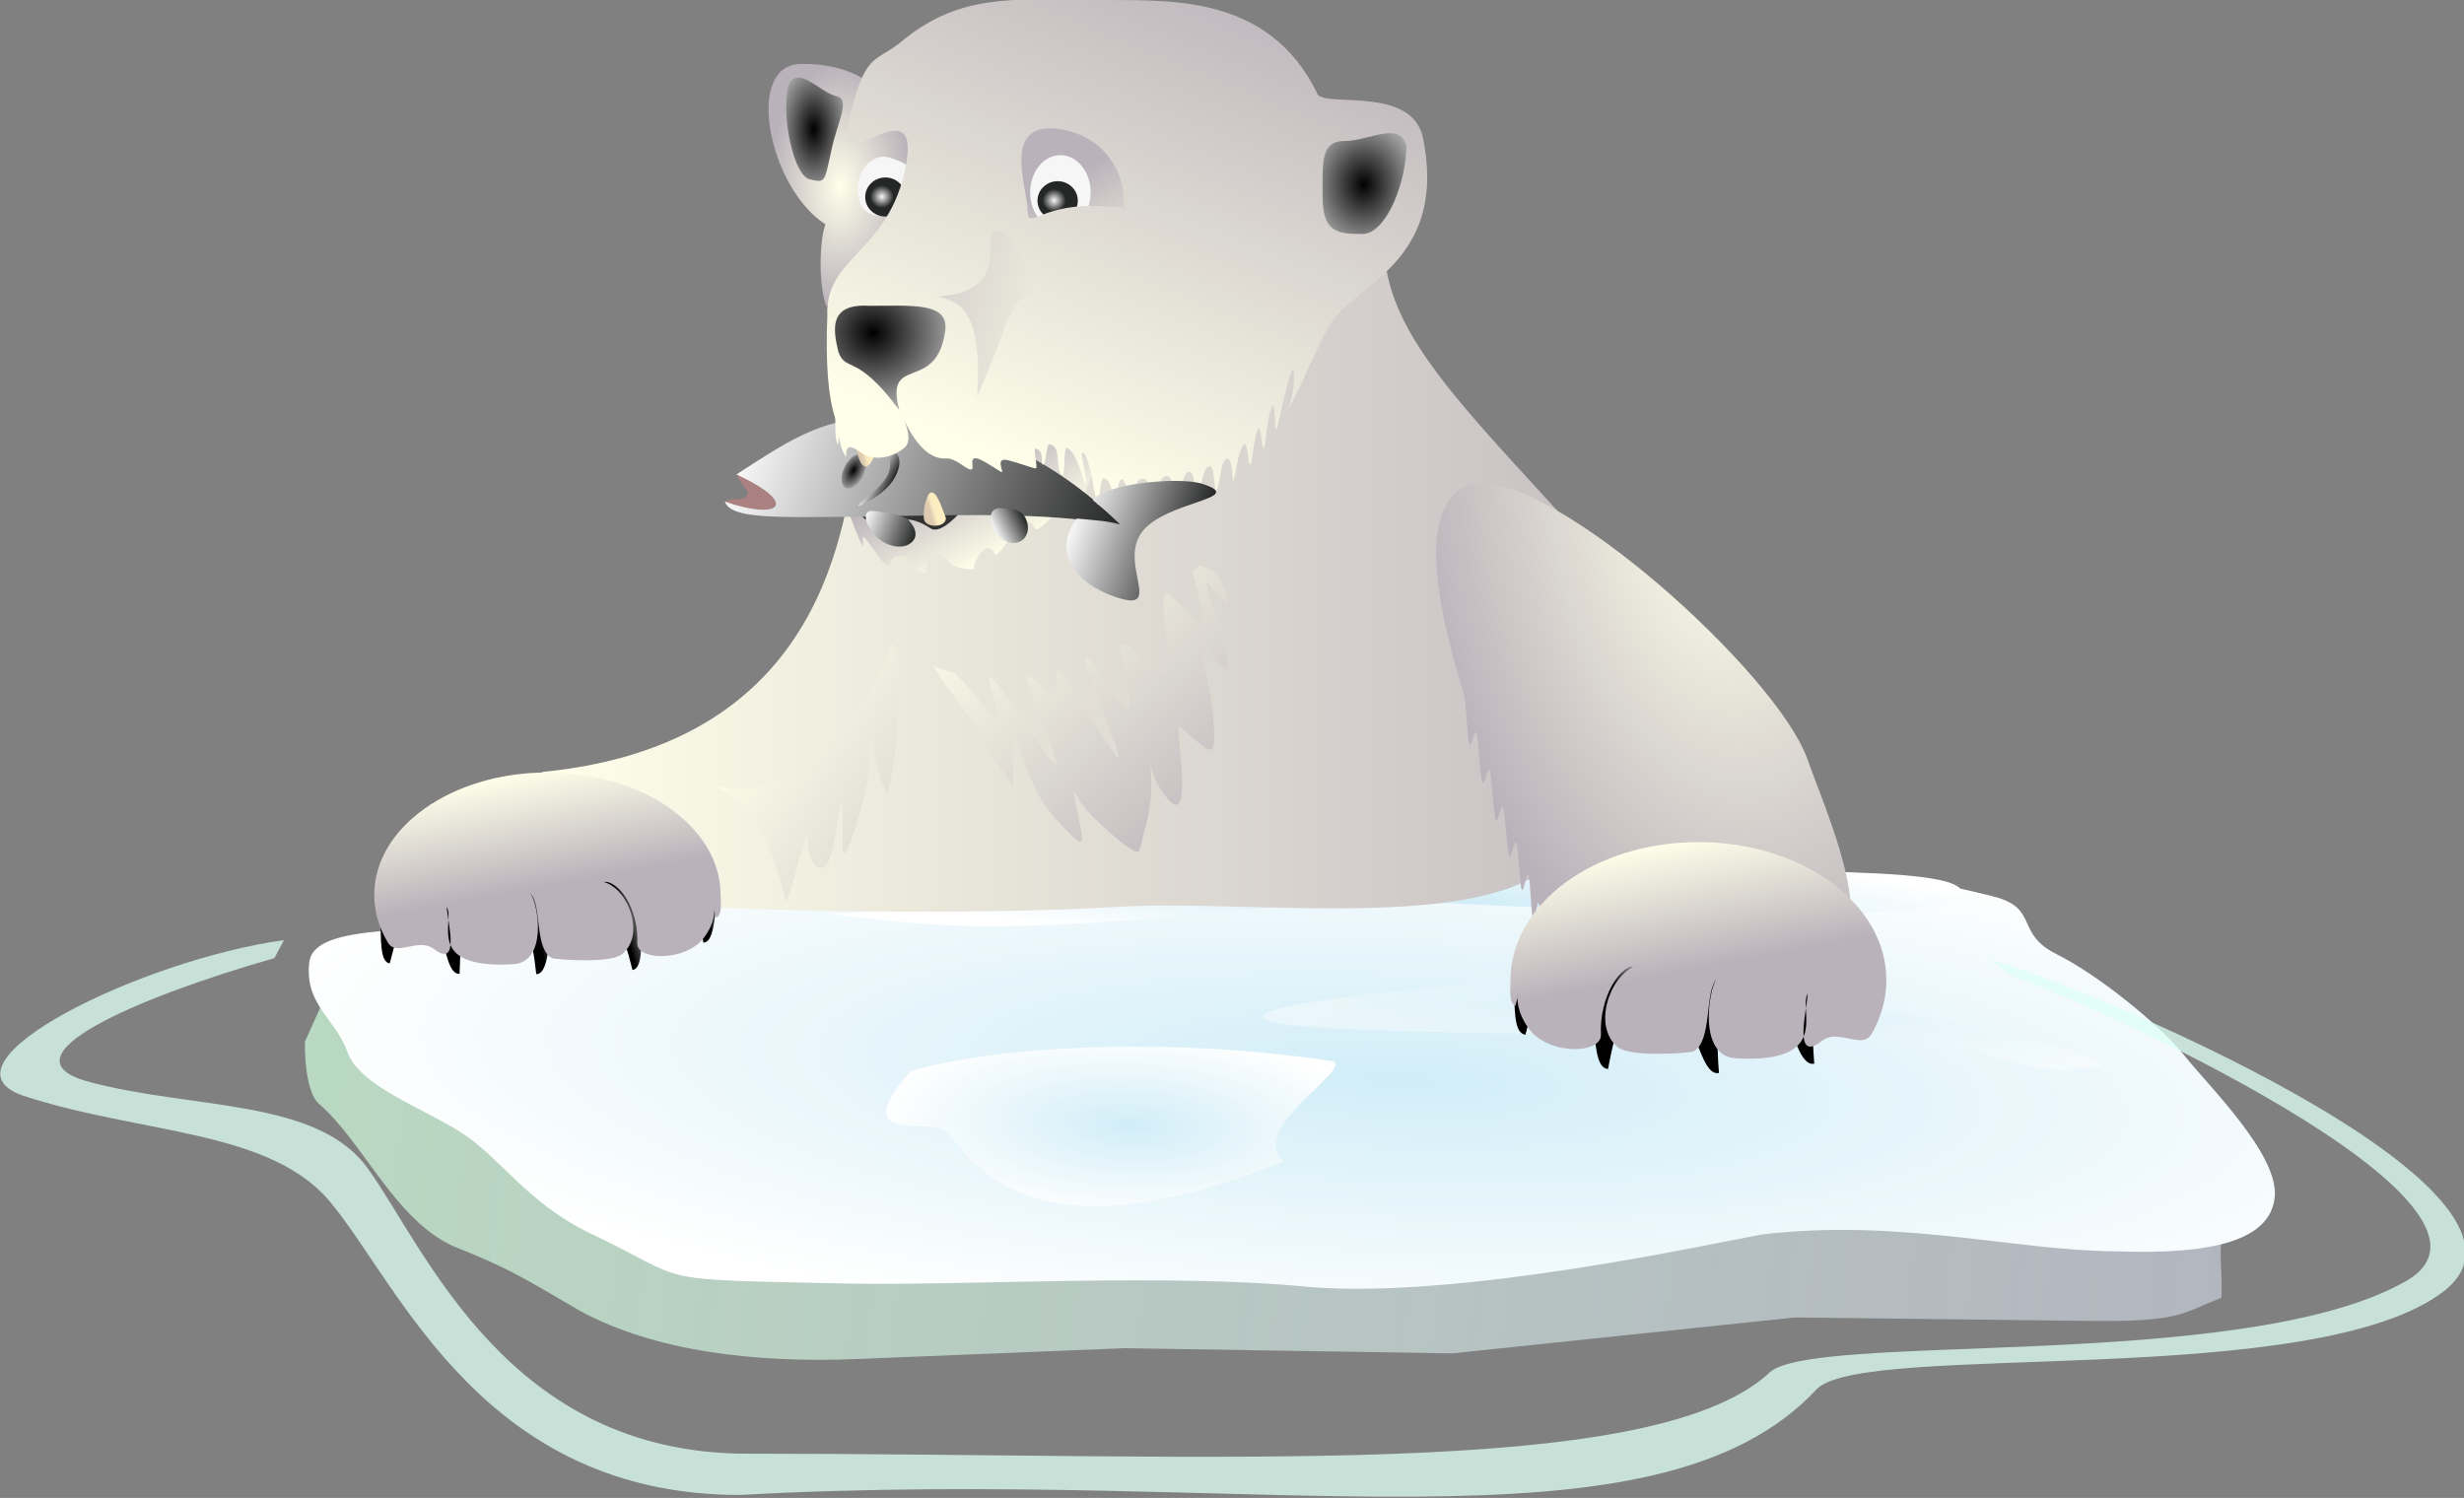 <?xml version="1.0" encoding="UTF-8" standalone="no"?>
<!-- Created with Sodipodi ("http://www.sodipodi.com/") -->

<svg
   xmlns:dc="http://purl.org/dc/elements/1.1/"
   xmlns:cc="http://creativecommons.org/ns#"
   xmlns:rdf="http://www.w3.org/1999/02/22-rdf-syntax-ns#"
   xmlns:svg="http://www.w3.org/2000/svg"
   xmlns="http://www.w3.org/2000/svg"
   xmlns:xlink="http://www.w3.org/1999/xlink"
   xmlns:sodipodi="http://sodipodi.sourceforge.net/DTD/sodipodi-0.dtd"
   xmlns:inkscape="http://www.inkscape.org/namespaces/inkscape"
   id="svg602"
   sodipodi:version="0.32"
   width="336.58"
   height="204.628"
   xml:space="preserve"
   sodipodi:docname="ourspolaire.svg"
   inkscape:version="0.91 r13725"
   inkscape:output_extension="org.inkscape.output.svg.inkscape"
   sodipodi:modified="true"
   version="1.0"><rect width="100%" height="100%" fill="#808080" stroke="none"/><defs
     id="defs604"><linearGradient
       id="linearGradient841"><stop
         style="stop-color:#e5edff;stop-opacity:0.498;"
         offset="0"
         id="stop842" /><stop
         style="stop-color:#d2ffde;stop-opacity:0.698;"
         offset="1"
         id="stop843" /></linearGradient><linearGradient
       id="linearGradient825"><stop
         style="stop-color:#d1edf7;stop-opacity:1;"
         offset="0"
         id="stop826" /><stop
         style="stop-color:#ffffff;stop-opacity:1;"
         offset="1"
         id="stop827" /></linearGradient><linearGradient
       id="linearGradient755"><stop
         style="stop-color:#ffffea;stop-opacity:1;"
         offset="0"
         id="stop756" /><stop
         style="stop-color:#bab2ba;stop-opacity:1;"
         offset="1"
         id="stop757" /></linearGradient><linearGradient
       id="linearGradient627"><stop
         style="stop-color:#ffedc2;stop-opacity:1;"
         offset="0"
         id="stop628" /><stop
         style="stop-color:#ddcab0;stop-opacity:1;"
         offset="1"
         id="stop629" /></linearGradient><linearGradient
       id="linearGradient621"><stop
         style="stop-color:#f8f8f8;stop-opacity:1;"
         offset="0"
         id="stop622" /><stop
         style="stop-color:#252726;stop-opacity:1;"
         offset="1"
         id="stop623" /></linearGradient><linearGradient
       id="linearGradient611"><stop
         style="stop-color:#000;stop-opacity:1;"
         offset="0"
         id="stop612" /><stop
         style="stop-color:#fff;stop-opacity:1;"
         offset="1"
         id="stop613" /></linearGradient><linearGradient
       xlink:href="#linearGradient755"
       id="linearGradient614"
       x1="257.853"
       y1="682.34"
       x2="320.361"
       y2="553.278"
       gradientTransform="scale(1.096,0.913)"
       gradientUnits="userSpaceOnUse" /><radialGradient
       xlink:href="#linearGradient611"
       id="radialGradient615"
       cx="269.296"
       cy="624.378"
       r="28.917"
       fx="269.296"
       fy="624.378"
       spreadMethod="pad"
       gradientTransform="scale(1.036,0.966)"
       gradientUnits="userSpaceOnUse" /><radialGradient
       xlink:href="#linearGradient755"
       id="radialGradient620"
       cx="351.079"
       cy="438.412"
       r="22.251"
       fx="351.079"
       fy="438.412"
       gradientTransform="scale(0.772,1.296)"
       gradientUnits="userSpaceOnUse" /><radialGradient
       xlink:href="#linearGradient611"
       id="radialGradient713"
       cx="432.335"
       cy="521.48"
       r="21.762"
       fx="432.335"
       fy="521.48"
       gradientTransform="scale(0.919,1.089)"
       gradientUnits="userSpaceOnUse" /><radialGradient
       xlink:href="#linearGradient621"
       id="radialGradient723"
       cx="315.519"
       cy="590.104"
       r="2.76"
       fx="315.519"
       fy="590.104"
       gradientTransform="scale(1.024,0.977)"
       gradientUnits="userSpaceOnUse" /><radialGradient
       xlink:href="#linearGradient611"
       id="radialGradient734"
       cx="166.329"
       cy="290.096"
       r="10.181"
       fx="166.329"
       fy="290.096"
       gradientTransform="scale(0.695,1.439)"
       gradientUnits="userSpaceOnUse" /><linearGradient
       xlink:href="#linearGradient755"
       id="linearGradient758"
       x1="413.429"
       y1="503.234"
       x2="324.432"
       y2="464.201"
       spreadMethod="pad"
       gradientTransform="scale(0.814,1.228)"
       gradientUnits="userSpaceOnUse" /><linearGradient
       xlink:href="#linearGradient755"
       id="linearGradient907"
       x1="243.776"
       y1="842.384"
       x2="226.14"
       y2="820.947"
       gradientTransform="scale(1.288,0.776)"
       gradientUnits="userSpaceOnUse" /><linearGradient
       xlink:href="#linearGradient627"
       id="linearGradient1032"
       x1="418.112"
       y1="498.206"
       x2="416.93"
       y2="498.721"
       gradientTransform="scale(0.811,1.233)"
       gradientUnits="userSpaceOnUse" /><linearGradient
       xlink:href="#linearGradient621"
       id="linearGradient1226"
       x1="224.631"
       y1="371.832"
       x2="279.098"
       y2="371.832"
       spreadMethod="reflect"
       gradientTransform="scale(0.908,1.101)"
       gradientUnits="userSpaceOnUse" /><linearGradient
       inkscape:collect="always"
       xlink:href="#linearGradient841"
       id="linearGradient2311"
       x1="75.293"
       y1="885.464"
       x2="312.498"
       y2="885.464"
       gradientTransform="scale(1.77,0.565)"
       gradientUnits="userSpaceOnUse" /><radialGradient
       inkscape:collect="always"
       xlink:href="#linearGradient825"
       id="radialGradient2313"
       cx="434.291"
       cy="1010.057"
       fx="434.291"
       fy="1010.057"
       r="154.979"
       gradientTransform="scale(1.579,0.633)"
       gradientUnits="userSpaceOnUse" /><radialGradient
       inkscape:collect="always"
       xlink:href="#linearGradient825"
       id="radialGradient2315"
       cx="244.483"
       cy="915.242"
       fx="244.483"
       fy="915.242"
       r="154.851"
       gradientTransform="scale(1.58,0.633)"
       gradientUnits="userSpaceOnUse" /><radialGradient
       inkscape:collect="always"
       xlink:href="#linearGradient825"
       id="radialGradient2317"
       cx="105.187"
       cy="1145.37"
       fx="105.187"
       fy="1145.37"
       r="44.135"
       gradientTransform="scale(2.353,0.425)"
       gradientUnits="userSpaceOnUse" /><radialGradient
       inkscape:collect="always"
       xlink:href="#linearGradient825"
       id="radialGradient2319"
       cx="121.064"
       cy="1157.09"
       fx="121.064"
       fy="1157.09"
       r="54.328"
       gradientTransform="scale(2.551,0.392)"
       gradientUnits="userSpaceOnUse" /><radialGradient
       inkscape:collect="always"
       xlink:href="#linearGradient825"
       id="radialGradient2321"
       cx="296.364"
       cy="683.571"
       fx="296.364"
       fy="683.571"
       r="43.278"
       gradientTransform="scale(1.261,0.793)"
       gradientUnits="userSpaceOnUse" /><linearGradient
       inkscape:collect="always"
       xlink:href="#linearGradient755"
       id="linearGradient2323"
       x1="139.404"
       y1="841.538"
       x2="357.431"
       y2="841.538"
       gradientTransform="scale(1.43,0.699)"
       gradientUnits="userSpaceOnUse" /><linearGradient
       inkscape:collect="always"
       xlink:href="#linearGradient755"
       id="linearGradient2325"
       x1="300.24"
       y1="673.594"
       x2="359.594"
       y2="741.918"
       gradientTransform="scale(1.02,0.98)"
       gradientUnits="userSpaceOnUse" /><radialGradient
       inkscape:collect="always"
       xlink:href="#linearGradient755"
       id="radialGradient2327"
       gradientTransform="scale(0.819,1.221)"
       cx="277.092"
       cy="555.605"
       fx="277.092"
       fy="555.605"
       r="88.594"
       gradientUnits="userSpaceOnUse" /><linearGradient
       inkscape:collect="always"
       xlink:href="#linearGradient611"
       id="linearGradient2329"
       spreadMethod="pad"
       x1="718.38"
       y1="516.239"
       x2="728.687"
       y2="510.326"
       gradientTransform="scale(0.672,1.489)"
       gradientUnits="userSpaceOnUse" /><linearGradient
       inkscape:collect="always"
       xlink:href="#linearGradient611"
       id="linearGradient2331"
       spreadMethod="pad"
       x1="752.595"
       y1="514.754"
       x2="762.902"
       y2="508.841"
       gradientTransform="scale(0.672,1.489)"
       gradientUnits="userSpaceOnUse" /><linearGradient
       inkscape:collect="always"
       xlink:href="#linearGradient611"
       id="linearGradient2333"
       spreadMethod="pad"
       x1="651.541"
       y1="542.962"
       x2="662.404"
       y2="536.73"
       gradientTransform="scale(0.707,1.414)"
       gradientUnits="userSpaceOnUse" /><linearGradient
       inkscape:collect="always"
       xlink:href="#linearGradient611"
       id="linearGradient2335"
       spreadMethod="pad"
       x1="608.954"
       y1="551.659"
       x2="620.01"
       y2="545.316"
       gradientTransform="scale(0.726,1.377)"
       gradientUnits="userSpaceOnUse" /><linearGradient
       inkscape:collect="always"
       xlink:href="#linearGradient755"
       id="linearGradient2337"
       x1="339.459"
       y1="966.55"
       x2="351.885"
       y2="1004.458"
       gradientTransform="scale(1.327,0.753)"
       gradientUnits="userSpaceOnUse" /><linearGradient
       inkscape:collect="always"
       xlink:href="#linearGradient611"
       id="linearGradient2339"
       spreadMethod="pad"
       x1="357.816"
       y1="516.485"
       x2="368.604"
       y2="510.296"
       gradientTransform="scale(0.701,1.426)"
       gradientUnits="userSpaceOnUse" /><linearGradient
       inkscape:collect="always"
       xlink:href="#linearGradient611"
       id="linearGradient2341"
       spreadMethod="pad"
       x1="313.958"
       y1="541.544"
       x2="325.027"
       y2="535.195"
       gradientTransform="scale(0.728,1.374)"
       gradientUnits="userSpaceOnUse" /><linearGradient
       inkscape:collect="always"
       xlink:href="#linearGradient611"
       id="linearGradient2343"
       spreadMethod="pad"
       x1="292.084"
       y1="517.681"
       x2="302.788"
       y2="511.541"
       gradientTransform="scale(0.695,1.439)"
       gradientUnits="userSpaceOnUse" /><linearGradient
       inkscape:collect="always"
       xlink:href="#linearGradient611"
       id="linearGradient2345"
       spreadMethod="pad"
       x1="266.352"
       y1="507.681"
       x2="276.85"
       y2="501.659"
       gradientTransform="scale(0.681,1.468)"
       gradientUnits="userSpaceOnUse" /><linearGradient
       inkscape:collect="always"
       xlink:href="#linearGradient611"
       id="linearGradient2347"
       spreadMethod="pad"
       x1="227.716"
       y1="540.258"
       x2="238.785"
       y2="533.908"
       gradientTransform="scale(0.728,1.374)"
       gradientUnits="userSpaceOnUse" /><linearGradient
       inkscape:collect="always"
       xlink:href="#linearGradient755"
       id="linearGradient2349"
       x1="128.678"
       y1="1016.691"
       x2="141.771"
       y2="1056.634"
       gradientTransform="scale(1.398,0.715)"
       gradientUnits="userSpaceOnUse" /><linearGradient
       inkscape:collect="always"
       xlink:href="#linearGradient755"
       id="linearGradient2351"
       x1="289.942"
       y1="598.194"
       x2="365.301"
       y2="666.759"
       gradientTransform="scale(0.871,1.148)"
       gradientUnits="userSpaceOnUse" /><linearGradient
       inkscape:collect="always"
       xlink:href="#linearGradient755"
       id="linearGradient2353"
       spreadMethod="pad"
       x1="323.817"
       y1="647.07"
       x2="310.318"
       y2="622.333"
       gradientTransform="scale(1.108,0.903)"
       gradientUnits="userSpaceOnUse" /><radialGradient
       inkscape:collect="always"
       xlink:href="#linearGradient621"
       id="radialGradient2355"
       gradientTransform="scale(1.024,0.977)"
       cx="315.519"
       cy="590.104"
       fx="315.519"
       fy="590.104"
       r="2.76"
       gradientUnits="userSpaceOnUse" /><radialGradient
       inkscape:collect="always"
       xlink:href="#linearGradient611"
       id="radialGradient2357"
       gradientTransform="scale(0.747,1.339)"
       cx="354.375"
       cy="414.335"
       fx="354.375"
       fy="414.335"
       r="18.113"
       gradientUnits="userSpaceOnUse" /><linearGradient
       inkscape:collect="always"
       xlink:href="#linearGradient621"
       id="linearGradient2359"
       spreadMethod="reflect"
       x1="42.518"
       y1="658.569"
       x2="132.037"
       y2="658.569"
       gradientTransform="scale(1.688,0.592)"
       gradientUnits="userSpaceOnUse" /><linearGradient
       inkscape:collect="always"
       xlink:href="#linearGradient621"
       id="linearGradient2361"
       spreadMethod="reflect"
       x1="219.906"
       y1="339.052"
       x2="235.507"
       y2="339.052"
       gradientTransform="scale(0.787,1.27)"
       gradientUnits="userSpaceOnUse" /><linearGradient
       inkscape:collect="always"
       xlink:href="#linearGradient621"
       id="linearGradient2363"
       spreadMethod="reflect"
       x1="264.196"
       y1="193.485"
       x2="278.22"
       y2="193.485"
       gradientTransform="scale(0.479,2.086)"
       gradientUnits="userSpaceOnUse" /><linearGradient
       inkscape:collect="always"
       xlink:href="#linearGradient621"
       id="linearGradient2365"
       spreadMethod="reflect"
       x1="110.577"
       y1="497.403"
       x2="129.154"
       y2="497.403"
       gradientTransform="scale(1.14,0.877)"
       gradientUnits="userSpaceOnUse" /><linearGradient
       inkscape:collect="always"
       xlink:href="#linearGradient627"
       id="linearGradient2367"
       gradientTransform="scale(0.823,1.215)"
       x1="357.031"
       y1="531.312"
       x2="355.845"
       y2="531.829"
       gradientUnits="userSpaceOnUse" /></defs><sodipodi:namedview
     id="base"
     inkscape:zoom="0.37724654"
     inkscape:cx="203.35528"
     inkscape:cy="263.22248"
     inkscape:window-width="822"
     inkscape:window-height="592"
     inkscape:window-x="3"
     inkscape:window-y="25"
     inkscape:current-layer="g2251"
     showgrid="false"
     fit-margin-top="0"
     fit-margin-left="0"
     fit-margin-right="0"
     fit-margin-bottom="0"
     inkscape:window-maximized="0" /><g
     id="g2251"
     transform="matrix(0.8,0,0,0.8,-128.733,-455.163)"><g
       transform="matrix(0.843,0,0,0.85,22.49,123.624)"
       id="g1623"><g
         style="font-size:12px"
         transform="matrix(-0.938,-0.05,-0.061,0.546,1129.832,425.544)"
         id="g844"><path
           transform="translate(368.457,120.144)"
           sodipodi:nodetypes="ccscccssssccssssc"
           id="path808"
           d="m 133.245,533.639 c 5.568,34.522 3.375,28.835 2.261,49.994 8.352,6.682 8.359,9.712 27.789,11.102 l 63.303,4.53 72.752,19.885 70.39,4.53 57.397,9.255 c 21.405,3.451 43.246,1.261 60.338,-12.123 12.717,-10.698 16.019,-14.116 28.79,-21.205 13.309,-8.618 21.949,-36.579 32.334,-49.553 1.992,-2.489 3.739,-10.95 4.428,-22.331 l -5.333,-27.374 c 8.319,12.213 -0.032,8.678 -4.989,15.053 l -55.779,71.749 c -10.082,12.969 -37.173,15.621 -44.13,14.401 L 151.173,550.402 c -10.157,-1.782 -13.043,-7.373 -17.927,-16.764 z"
           style="font-size:12px;fill:url(#linearGradient2311);fill-rule:evenodd"
           inkscape:connector-curvature="0" /><g
           style="fill:url(#radialGradient2313)"
           id="g828"><path
             sodipodi:nodetypes="cssssssssssssssss"
             id="path617"
             d="m 623.051,558.181 c 0,15.568 -7.019,19.99 -10.376,32.04 -3.357,12.05 -17.224,18.735 -26.197,27.018 -8.973,8.283 -15.704,24.211 -29.899,34.241 -23.936,16.078 -12.215,15.911 -55.735,13.548 -26.943,-1.503 -69.376,-10.316 -100.657,-7.864 -32.515,1.321 -84.525,-23.669 -95.416,-28.113 -29.042,-8.7 -54.964,0.983 -76.359,-0.811 -21.332,-0.608 -32.855,-7.244 -32.855,-22.812 0,-15.568 16.69,-39.258 22.759,-50.127 6.069,-10.869 20.417,-27.816 29.906,-34.622 9.489,-6.806 4.671,-16.465 14.931,-19.845 10.26,-3.38 20.227,-5.657 28.624,-5.797 26.968,-0.45 49,3.746 84.563,5.022 35.562,1.276 79.947,20.163 113.872,24.459 33.925,4.296 64.477,3.452 86.547,12.512 22.071,9.06 46.29,5.583 46.29,21.151 z"
             style="font-size:12px;fill:url(#radialGradient2315);fill-rule:evenodd"
             transform="translate(299.382,60.669)"
             inkscape:connector-curvature="0" /><path
             transform="translate(368.457,120.144)"
             sodipodi:nodetypes="csccc"
             id="path622"
             d="m 259.856,470.639 c 0.295,4.811 101.675,22.85 86.585,30.69 -11.756,4.811 -109.255,-5.295 -125.564,-7.657 -32.617,0 -33.072,15.11 -54.333,7.677 7.087,-10.976 42.522,-10.976 93.312,-30.71 z"
             style="font-size:12px;fill:url(#radialGradient2317);fill-opacity:0.387;fill-rule:evenodd"
             inkscape:connector-curvature="0" /><path
             transform="translate(368.457,120.144)"
             sodipodi:nodetypes="ccccc"
             id="path812"
             d="m 442.936,470.639 c -29.529,3.8 -43.364,2.953 -112.21,-15.946 -53.492,0 -129.928,-1.515 -129.928,-13.583 0,-12.068 50.451,-1.772 103.942,-1.772 46.405,7.087 100.399,23.957 138.196,31.301 z"
             style="font-size:12px;fill:url(#radialGradient2319);fill-rule:evenodd"
             inkscape:connector-curvature="0" /><path
             transform="translate(368.457,120.144)"
             sodipodi:nodetypes="ccccc"
             id="path649"
             d="m 414.393,546.905 c -4.781,2.092 -16.574,52.76 -74.354,5.247 8.942,-10.741 -12.874,-35.411 -8.093,-37.503 41.282,-6.708 77.671,3.455 90.359,12.034 11.506,26.296 -3.131,18.131 -7.912,20.223 z"
             style="font-size:12px;fill:url(#radialGradient2321);fill-rule:evenodd"
             inkscape:connector-curvature="0" /></g></g><path
         transform="matrix(0.84,0,0,0.845,106.273,81.112)"
         sodipodi:nodetypes="csccssccssccscc"
         id="path884"
         d="m 554.008,756.06 c 15.516,4.826 127.936,54.417 94.968,72.634 -39.292,21.957 -145.25,11.571 -153.767,22.073 -28.959,25.316 -130.889,18.869 -246.138,18.869 -57.624,0 -77.336,-48.4 -91.244,-67.574 -12.166,-17.121 -42.751,-14.099 -68.046,-21 -20.43,-5.852 11.433,-19.653 45.363,-29.251 l 2.288,-4.267 c -34.261,4.63 -85.135,29.252 -62.982,36.954 28.909,9.357 60.416,7.931 74.748,26.033 16.43,19.916 36.782,68.922 98.17,68.922 126.182,-6.872 220.585,16.353 259.765,-25.25 11.924,-11.383 120.062,0.458 151.175,-23.227 31.382,-24.135 -89.162,-73.764 -109.277,-78.65 l 4.977,3.734 z"
         style="font-size:12px;fill:#defff4;fill-opacity:0.757;fill-rule:evenodd"
         inkscape:connector-curvature="0" /><g
         id="g1575"><g
           style="font-size:12px"
           transform="matrix(0.84,0,0,0.845,106.273,81.112)"
           id="g1372"><path
             sodipodi:nodetypes="ccsccsscccssc"
             id="path900"
             d="m 322.898,628.439 c 8.957,0.833 21.242,10.615 36.259,6.468 9.384,-2.344 12.552,-11.813 21.528,-25.537 1.682,-2.454 3.776,-8.7 22.642,-21.013 5.761,31.825 55.404,59.589 107.915,141.683 -30.792,-2.443 -55.029,-13.094 -67.097,-1.574 -17.072,17.585 -74.433,9.302 -104.884,11.127 -30.452,1.825 -76.051,1.307 -98.326,0.14 -4.622,-21.965 -15.614,-27.554 -41.541,-32.142 70.457,-6.596 72.649,-61.556 76.363,-75.931 16.299,1.768 4.076,-13.685 9.312,-13.018 2.674,0.42 3.779,5.287 7.811,6.892 9.067,2.985 25.203,2.387 30.02,2.904 z"
             style="font-size:12px;fill:url(#linearGradient2323);fill-opacity:1;fill-rule:evenodd;stroke-width:1"
             inkscape:connector-curvature="0" /><path
             sodipodi:nodetypes="ccccccccccccccccccccsssssssssssssssc"
             id="path1273"
             d="m 294.248,682.446 c 1.195,3.038 7.218,9.805 9.327,13.377 2.901,4.914 6.103,10.445 9.676,14.897 0.339,0.422 -0.022,-1.082 -0.037,-1.623 -0.101,-3.686 0.025,-7.316 -0.213,-11.016 -0.019,-0.302 0.561,1.145 1.136,2.648 4.013,10.487 5.569,15.157 14.569,23.098 2.707,2.388 -0.235,-6.866 -0.795,-11.338 -0.189,-1.508 0.785,1.348 2.548,3.546 1.657,2.067 11.036,10.87 12.975,10.52 0.455,-0.082 1.274,-4.311 1.424,-4.818 1.566,-5.284 2.078,-9.931 1.488,-15.402 -0.131,-1.214 0.823,2.631 1.866,4.328 9.572,15.58 4.345,-12.436 4.942,-14.059 7.208,5.715 8.9,8.878 8.534,0.622 -0.301,-6.772 -2.019,-13.461 -3.448,-20.062 -0.73,-3.374 3.219,3.471 4.62,4.825 5.689,5.493 -2.492,-15.558 -2.942,-19.12 -0.248,-1.965 6.032,7.623 5.033,3.206 -2.013,-5.695 -3.007,-6.742 -6.814,-7.521 -0.18,0.06 -0.67,0.423 -1.403,1.018 -0.734,0.596 3.294,12.069 2.134,13.06 -1.159,0.992 -7.506,-8.498 -8.964,-7.252 -1.458,1.247 1.949,17.335 0.321,18.696 -1.629,1.362 -9.051,-8.101 -10.723,-6.765 -1.672,1.336 3.254,13.957 1.666,15.127 -1.588,1.17 -8.93,-13.012 -10.306,-12.148 -1.376,0.864 8.781,23.43 7.744,23.848 -0.905,0.364 -13.313,-21.179 -14.414,-20.857 -1.102,0.322 0.03,5.274 -1.232,5.532 -1.262,0.259 -4.918,-4.176 -6.303,-4.002 -1.385,0.173 8.354,20.801 6.882,20.868 -1.472,0.067 -14.154,-20.428 -15.676,-20.491 -1.521,-0.062 3.169,9.806 1.635,9.592 -1.534,-0.213 -9.292,-10.507 -10.802,-10.893 -1.51,-0.386 -2.999,-0.863 -4.448,-1.443 z"
             style="font-size:12px;fill:url(#linearGradient2325);fill-rule:evenodd;stroke-width:1"
             inkscape:connector-curvature="0" /><path
             sodipodi:nodetypes="cccssssssssssssssscs"
             id="path1210"
             d="m 237.176,733.122 c 3.006,18.672 11.153,47.731 -16.634,47.731 -27.787,0 -52.372,-6.218 -52.372,-24.34 0,-0.566 -0.023,-1.193 -0.066,-1.875 -0.043,-0.682 -0.373,-3.841 -0.49,-4.729 -0.117,-0.888 -0.249,-1.824 -0.396,-2.802 -0.146,-0.978 -1.978,3.939 -2.15,2.879 -0.172,-1.06 1.316,-8.097 1.124,-9.23 -0.192,-1.133 -2.065,3.639 -2.274,2.442 -0.208,-1.197 1.247,-8.363 1.027,-9.615 -0.22,-1.252 -2.116,3.408 -2.343,2.108 -0.227,-1.3 1.214,-8.559 0.985,-9.897 -0.23,-1.338 -2.131,3.246 -2.358,1.878 -0.228,-1.368 1.218,-8.687 0.997,-10.075 -0.221,-1.389 -2.109,3.153 -2.318,1.752 -0.21,-1.401 1.258,-8.745 1.065,-10.15 -0.194,-1.405 -2.05,3.129 -2.224,1.728 -0.174,-1.4 1.335,-8.735 1.186,-10.121 -2.381,-22.19 -1.288,-42.115 12.605,-42.115 19.469,2.464 61.569,55.382 64.636,74.431 z"
             style="font-size:12px;fill:url(#radialGradient2327);fill-rule:evenodd"
             transform="matrix(0.972,-0.271,0.236,1.114,101.165,-48.086)"
             inkscape:connector-curvature="0" /><g
             style="font-size:12px"
             id="g1252"><path
               sodipodi:nodetypes="ccccc"
               id="path1249"
               d="m 476.51,767.576 c 2.477,6.631 4.106,12.148 6.955,11.555 -1.935,-23.81 5.17,-17.021 2.693,-23.651 -2.482,-1.439 -4.604,-1.582 -7.21,-1.081 -4.645,1.735 -3.899,8.525 -2.439,13.177 z"
               style="font-size:12px;fill:url(#linearGradient2329);fill-rule:evenodd;stroke-width:1"
               inkscape:connector-curvature="0" /><path
               sodipodi:nodetypes="ccccc"
               id="path1248"
               d="m 499.491,765.366 c 2.477,6.631 4.106,12.148 6.955,11.555 -1.935,-23.81 5.17,-17.021 2.693,-23.651 -2.482,-1.439 -4.604,-1.582 -7.21,-1.081 -4.645,1.735 -3.899,8.525 -2.439,13.177 z"
               style="font-size:12px;fill:url(#linearGradient2331);fill-rule:evenodd;stroke-width:1"
               inkscape:connector-curvature="0" /><path
               sodipodi:nodetypes="ccccc"
               id="path1250"
               d="m 452.997,765.222 c 0.675,7.046 0.82,12.796 3.725,12.962 4.298,-23.498 9.402,-15.101 8.727,-22.147 -2.025,-2.033 -4.037,-2.721 -6.684,-2.911 -4.936,0.473 -5.974,7.225 -5.769,12.096 z"
               style="font-size:12px;fill:url(#linearGradient2333);fill-rule:evenodd;stroke-width:1"
               inkscape:connector-curvature="0" /><path
               sodipodi:nodetypes="ccccc"
               id="path1251"
               d="m 434.037,756.83 c 0.152,7.077 -0.13,12.822 2.756,13.202 6.026,-23.116 10.494,-14.363 10.342,-21.44 -1.869,-2.177 -3.825,-3.012 -6.45,-3.398 -4.957,0.106 -6.492,6.763 -6.648,11.636 z"
               style="font-size:12px;fill:url(#linearGradient2335);fill-rule:evenodd;stroke-width:1"
               inkscape:connector-curvature="0" /><path
               sodipodi:nodetypes="ccsscsscccssccc"
               id="path1209"
               d="m 433.194,757.049 c 0,2.265 -0.497,5.269 1.182,6.12 1.753,-6.087 -1.521,-0.914 3.223,5.402 4.775,6.468 17.611,6.052 17.399,1.434 -0.41,-8.623 4.404,-16.882 9.124,-16.508 -6.679,1.468 -11.499,14.327 -5.052,19.496 3.036,2.488 17.406,1.397 18.218,1.008 4.674,-2.391 2.628,-14.354 5.679,-17.343 -2.037,2.598 -4.661,18.672 4.692,18.985 23.286,1.25 14.824,-11.567 17.217,-15.391 -0.28,4.207 -3.629,16.718 3.427,11.249 4.026,-3.093 9.67,2.246 11.963,-1.68 2.293,-3.926 3.561,-8.242 3.561,-12.772 0,-18.122 -20.289,-32.812 -45.316,-32.812 -25.028,0 -45.316,14.691 -45.316,32.812 z"
               style="font-size:12px;fill:url(#linearGradient2337);fill-rule:evenodd;stroke-width:1"
               inkscape:connector-curvature="0" /></g><g
             style="font-size:12px"
             transform="matrix(0.83,0,0,0.887,30.044,85.242)"
             id="g1264"><path
               sodipodi:nodetypes="ccccc"
               id="path1258"
               d="m 255.346,734.5 c -0.887,7.022 -1.204,12.766 -4.113,12.844 -3.59,-23.617 -8.944,-15.377 -8.058,-22.399 2.085,-1.971 4.117,-2.598 6.768,-2.709 4.919,0.621 5.754,7.401 5.403,12.264 z"
               style="font-size:12px;fill:url(#linearGradient2339);fill-rule:evenodd;stroke-width:1"
               inkscape:connector-curvature="0" /><path
               sodipodi:nodetypes="ccccc"
               id="path1238"
               d="m 233.334,741.467 c -0.117,7.077 0.194,12.821 -2.69,13.216 -6.141,-23.085 -10.566,-14.311 -10.449,-21.388 1.858,-2.187 3.81,-3.031 6.433,-3.43 4.958,0.082 6.526,6.73 6.706,11.602 z"
               style="font-size:12px;fill:url(#linearGradient2341);fill-rule:evenodd"
               inkscape:connector-curvature="0" /><path
               sodipodi:nodetypes="ccccc"
               id="path1239"
               d="m 207.254,743.109 c -1.132,6.987 -1.651,12.716 -4.561,12.692 -2.76,-23.728 -8.399,-15.681 -7.267,-22.668 2.153,-1.897 4.206,-2.452 6.859,-2.47 4.895,0.793 5.491,7.598 4.969,12.446 z"
               style="font-size:12px;fill:url(#linearGradient2343);fill-rule:evenodd"
               inkscape:connector-curvature="0" /><path
               sodipodi:nodetypes="ccccc"
               id="path1240"
               d="m 174.668,743.49 c 1.791,6.848 2.852,12.502 5.747,12.201 0.493,-23.883 6.872,-16.408 5.08,-23.256 -2.323,-1.684 -4.42,-2.042 -7.063,-1.807 -4.797,1.255 -4.744,8.086 -3.764,12.862 z"
               style="font-size:12px;fill:url(#linearGradient2345);fill-rule:evenodd"
               inkscape:connector-curvature="0" /><path
               sodipodi:nodetypes="ccccc"
               id="path1241"
               d="m 157.437,739.699 c 0.117,7.077 -0.194,12.821 2.69,13.216 6.141,-23.085 10.566,-14.311 10.449,-21.388 -1.858,-2.187 -3.81,-3.031 -6.433,-3.43 -4.958,0.082 -6.526,6.73 -6.706,11.602 z"
               style="font-size:12px;fill:url(#linearGradient2347);fill-rule:evenodd"
               inkscape:connector-curvature="0" /><path
               sodipodi:nodetypes="ccsscsscccssccc"
               id="path1208"
               d="m 261.25,755.799 c 0,2.265 0.552,5.269 -1.312,6.12 -1.947,-6.087 1.689,-0.914 -3.579,5.402 -5.302,6.468 -19.553,6.052 -19.317,1.434 0.456,-8.623 -4.889,-16.882 -10.13,-16.508 7.416,1.468 12.767,14.327 5.609,19.496 -3.37,2.488 -19.325,1.397 -20.226,1.008 -5.189,-2.391 -2.918,-14.354 -6.305,-17.343 2.262,2.598 5.175,18.672 -5.209,18.985 -25.853,1.25 -16.458,-11.567 -19.115,-15.391 0.311,4.207 4.029,16.718 -3.805,11.249 -4.469,-3.093 -10.736,2.246 -13.283,-1.68 -2.546,-3.926 -3.954,-8.242 -3.954,-12.772 0,-18.122 22.526,-32.812 50.312,-32.812 27.787,0 50.313,14.691 50.313,32.812 z"
               style="font-size:12px;fill:url(#linearGradient2349);fill-rule:evenodd"
               transform="translate(-5,-21.25)"
               inkscape:connector-curvature="0" /></g><path
             sodipodi:nodetypes="cccccccccc"
             id="path1271"
             d="m 258.5,738.442 c 1.79,-3.945 3.149,-11.412 5.294,-16.293 -0.91,6.056 3.622,12.896 5.867,3.907 1.627,-6.514 2.659,-22.079 2.507,-0.931 -0.057,7.996 6.355,-14.031 6.329,-18.607 -0.107,-19.128 0.971,1.719 4.466,6.189 1.306,-4.379 2.245,-12.489 2.238,-15.309 -0.011,-4.24 2.278,-17.747 -1.331,-20.381 -1.803,7.743 -19.789,42.206 -44.587,33.009 12.22,4.489 16.271,16.394 19.216,28.416 z"
             style="font-size:12px;fill:url(#linearGradient2351);fill-rule:evenodd;stroke-width:1"
             inkscape:connector-curvature="0" /></g><g
           transform="translate(0.418,-3.051758e-5)"
           id="g1546"><g
             style="font-size:12px"
             transform="matrix(0.84,0,0,0.845,106.273,81.112)"
             id="g1202"><path
               transform="matrix(1,0,0,1.243,0,-142.138)"
               sodipodi:ry="14.584167"
               sodipodi:rx="17.898758"
               sodipodi:cy="570.42133"
               sodipodi:cx="328.14404"
               d="m 346.043,570.421 a 17.899,14.584 0 0 1 -17.899,14.584 17.899,14.584 0 0 1 -17.899,-14.584 17.899,14.584 0 0 1 17.899,-14.584 17.899,14.584 0 0 1 17.899,14.584 z"
               id="path936"
               style="font-size:12px;fill:url(#linearGradient2353);fill-rule:evenodd;stroke-width:1"
               sodipodi:type="arc" /><path
               sodipodi:nodetypes="ccccc"
               id="path898"
               d="m 288.125,558.612 c 0,21.746 -12.63,27.027 -20.388,38.277 -1.906,-5.044 -1.732,-15.477 -0.224,-19.527 -13.75,-8.621 -19.959,-38.75 -5.325,-38.125 20.883,0 24.063,15.754 25.938,19.375 z"
               style="font-size:12px;fill:url(#radialGradient620);fill-opacity:1;fill-rule:evenodd"
               inkscape:connector-curvature="0" /><g
               style="font-size:12px"
               id="g1034"><g
                 transform="translate(0,-1.326)"
                 id="g927"><path
                   sodipodi:ry="8.8388977"
                   sodipodi:rx="7.2920837"
                   sodipodi:cy="571.08496"
                   sodipodi:cx="324.16605"
                   d="m 331.458,571.085 a 7.292,8.839 0 0 1 -7.292,8.839 7.292,8.839 0 0 1 -7.292,-8.839 7.292,8.839 0 0 1 7.292,-8.839 7.292,8.839 0 0 1 7.292,8.839 z"
                   id="path921"
                   style="fill:#f6f6f6;fill-opacity:1;fill-rule:evenodd;stroke:none"
                   sodipodi:type="arc" /><path
                   transform="translate(-0.442,-3.536)"
                   sodipodi:ry="4.6404114"
                   sodipodi:rx="4.8613892"
                   sodipodi:cy="576.60925"
                   sodipodi:cx="323.94507"
                   d="m 328.806,576.609 a 4.861,4.64 0 0 1 -4.861,4.64 4.861,4.64 0 0 1 -4.861,-4.64 4.861,4.64 0 0 1 4.861,-4.64 4.861,4.64 0 0 1 4.861,4.64 z"
                   id="path922"
                   style="fill:url(#radialGradient2355);fill-opacity:1;fill-rule:evenodd;stroke:none"
                   sodipodi:type="arc" /></g><g
                 id="g1031"><path
                   sodipodi:nodetypes="ccccc"
                   id="path935"
                   d="m 331.458,571.085 c 0,4.881 -4.202,6.495 -8.23,6.495 -4.027,0 -6.354,-1.614 -6.354,-6.495 0,-4.882 3.707,-8.176 7.071,-7.513 4.027,1.105 7.513,2.631 7.513,7.513 z"
                   style="font-size:12px;fill:#f6f6f6;fill-rule:evenodd"
                   transform="translate(-41.543,-2.21)"
                   inkscape:connector-curvature="0" /><path
                   transform="translate(-41.985,-5.745)"
                   sodipodi:ry="4.6404114"
                   sodipodi:rx="4.8613892"
                   sodipodi:cy="576.60925"
                   sodipodi:cx="323.94507"
                   d="m 328.806,576.609 a 4.861,4.64 0 0 1 -4.861,4.64 4.861,4.64 0 0 1 -4.861,-4.64 4.861,4.64 0 0 1 4.861,-4.64 4.861,4.64 0 0 1 4.861,4.64 z"
                   id="path932"
                   style="font-size:12px;fill:url(#radialGradient723);fill-rule:evenodd;stroke-width:1"
                   sodipodi:type="arc" /></g></g><path
               sodipodi:nodetypes="ccccc"
               id="path919"
               d="m 258.522,544.518 c -1.686,7.714 1.453,21.327 5.187,22.143 3.734,0.816 3.509,0.986 5.195,-6.728 1.686,-7.714 4.822,-12.279 1.087,-13.095 -3.735,-0.816 -9.239,-7.664 -11.469,-2.32 z"
               style="font-size:12px;fill:url(#radialGradient2357);fill-rule:evenodd"
               inkscape:connector-curvature="0" /></g><g
             id="g1535"><path
               transform="matrix(0.84,0,0,0.845,106.273,81.112)"
               sodipodi:nodetypes="cscscsccscscscscsccc"
               id="path1203"
               d="m 334.378,627.515 c 0,1.348 -0.383,2.816 -1.09,4.353 -0.707,1.536 -2.851,9.704 -4.144,11.326 -1.293,1.623 -1.736,-3.3 -3.496,-1.693 -1.76,1.607 -1.496,4.43 -6.573,8.107 -2.107,1.489 -0.644,-4.606 -5.948,0.726 -0.923,0.874 -2.39,4.209 -4.673,5.687 -1.54,-4.46 -5.383,1.097 -5.118,3.291 -6.896,0.323 -6.693,-3.892 -9.189,-3.702 -2.799,0.212 -1.848,0.813 -2.285,4.563 -4.522,0 -3.102,-4.462 -6.511,-4.036 -3.266,0.368 -1.53,3.107 -2.909,2.393 -1.379,-0.714 -4.414,-5.637 -5.42,-6.614 -1.007,-0.977 0.015,2.931 -0.676,1.754 -0.691,-1.177 -3.096,-7.437 -3.529,-8.751 -0.433,-1.314 0.363,2.32 0.131,0.932 -0.232,-1.388 -1.491,-7.798 -1.578,-9.197 -0.087,-1.4 -0.117,-2.789 -0.117,-4.138 0,-10.787 2.254,-7.031 20.609,-7.031 18.355,0 42.517,-8.756 42.517,2.031 z"
               style="font-size:12px;fill:url(#linearGradient907);fill-rule:evenodd"
               inkscape:connector-curvature="0" /><path
               transform="matrix(0.84,0,0,0.845,106.273,81.112)"
               sodipodi:nodetypes="cscccc"
               id="path1201"
               d="m 307.648,634.045 c -1.768,5.248 -11.206,18.288 -14.932,15.518 -5.771,-3.632 -7.375,-1.3 -12.134,-1.3 -7.019,0.312 -5.799,-6.946 -5.799,-17.441 0,-10.495 2.61,-6.746 12.129,-6.746 9.519,0 26.04,-0.527 20.736,9.969 z"
               style="font-size:12px;fill:#333333;fill-rule:evenodd"
               inkscape:connector-curvature="0" /><path
               transform="matrix(0.529,0.043,-0.143,0.403,335.222,445.207)"
               sodipodi:nodetypes="ccccc"
               id="path859"
               d="m 91.262,437.516 c -1.755,4.685 -10.084,3.217 -18.867,0.292 -0.3,-2.925 6.874,0.005 6.874,-4.68 0,-2.345 -4.833,-4.388 -6.289,-9.36 11.415,5.85 19.452,11.403 18.282,13.748 z"
               style="font-size:12px;fill:#ab8080;fill-rule:evenodd"
               inkscape:connector-curvature="0" /><path
               transform="matrix(0.529,0.043,-0.143,0.403,335.222,445.207)"
               sodipodi:nodetypes="csccccc"
               id="path852"
               d="m 222.889,433.714 c -25.448,-3.535 -53.355,-0.293 -95.356,5.558 -20.872,2.326 -36.688,4.801 -46.252,3.557 -4.782,-0.622 -7.899,-2.229 -9.507,-5.141 22.479,6.979 28.828,-1.497 0.768,-13.625 16.547,-20.149 26.226,-33.931 54.991,-33.931 23.282,0 57.038,9.97 95.356,43.583 z"
               style="font-size:12px;fill:url(#linearGradient2359);fill-rule:evenodd"
               inkscape:connector-curvature="0" /><path
               sodipodi:nodetypes="cccsc"
               id="path856"
               d="m 185.448,440.149 c 0,5.654 -2.75,10.238 -6.143,10.238 -3.393,0 -6.143,-4.584 -6.143,-10.238 0,-5.654 1.787,-10.902 5.478,-9.274 2.863,1.82 6.807,3.62 6.807,9.274 z"
               style="font-size:12px;fill:url(#linearGradient2361);fill-rule:evenodd"
               transform="matrix(0.517,-0.194,0.182,0.356,195.498,507.246)"
               inkscape:connector-curvature="0" /><path
               transform="matrix(0.682,0.092,-0.205,0.397,339.563,442.007)"
               sodipodi:nodetypes="ccccc"
               id="path857"
               d="m 133.382,416.456 c 0,8.077 -3.942,14.04 -5.85,16.38 -1.615,0 3.51,-8.303 3.51,-16.38 0,-8.077 -5.71,-12.87 -4.095,-12.87 3.663,0.585 6.435,4.793 6.435,12.87 z"
               style="font-size:12px;fill:url(#linearGradient2363);fill-rule:evenodd"
               inkscape:connector-curvature="0" /><path
               transform="matrix(0.529,0.043,-0.143,0.403,335.222,445.207)"
               sodipodi:nodetypes="cccsc"
               id="path858"
               d="m 141.988,438.791 c 4.937,4.382 6.601,8.975 4.078,12.061 -2.523,3.087 -8.571,2.037 -13.508,-2.346 -4.937,-4.382 -9.478,-12.44 -4.024,-12.173 5.88,0.305 9.101,0.708 13.453,2.457 z"
               style="font-size:12px;fill:url(#linearGradient2365);fill-rule:evenodd"
               inkscape:connector-curvature="0" /><path
               transform="matrix(0.529,0.043,-0.143,0.403,335.222,445.207)"
               sodipodi:ry="8.482666"
               sodipodi:rx="4.0950699"
               sodipodi:cy="417.91852"
               sodipodi:cx="115.83204"
               d="m 119.927,417.919 a 4.095,8.483 0 0 1 -4.095,8.483 4.095,8.483 0 0 1 -4.095,-8.483 4.095,8.483 0 0 1 4.095,-8.483 4.095,8.483 0 0 1 4.095,8.483 z"
               id="path854"
               style="font-size:12px;fill:url(#radialGradient734);fill-rule:evenodd"
               sodipodi:type="arc" /><path
               transform="matrix(0.84,0,0,0.845,106.273,81.112)"
               sodipodi:nodetypes="cccc"
               id="path1205"
               d="m 296.565,647.202 c 0,2.33 -5,2.486 -5.313,0.156 -0.312,-2.33 0.758,-6.406 1.875,-6.25 1.274,0 2.344,3.295 3.438,6.094 z"
               style="font-size:12px;fill:url(#linearGradient2367);fill-rule:evenodd"
               inkscape:connector-curvature="0" /><path
               sodipodi:nodetypes="cccc"
               id="path1207"
               d="m 336.572,611.086 c 0.359,-2.302 5.324,-1.686 5.273,0.665 -0.05,2.35 -1.736,6.213 -2.816,5.886 -1.258,-0.196 -1.808,-3.617 -2.457,-6.551 z"
               style="font-size:12px;fill:url(#linearGradient1032);fill-rule:evenodd;stroke-width:1"
               inkscape:connector-curvature="0" /></g><g
             style="font-size:12px"
             transform="matrix(0.84,0,0,0.845,106.273,81.112)"
             id="g1213"><path
               sodipodi:nodetypes="cccccccccccccccccccccccccccccccccccccccccccccccccccccccccc"
               id="path926"
               d="m 339.375,570.799 c 0,5.005 4.787,2.188 -7.812,2.188 -12.599,0 -15.312,5.943 -15.312,0.938 0,-5.005 -6.136,-20.266 6.463,-19.351 12.599,1.22 16.662,11.221 16.662,16.226 z m 46.878,-24.229 c 2.767,2.873 22.616,-1.976 25.331,10.169 5.758,27.729 -14.08,34.402 -21.038,42.543 -3.893,4.864 -8.305,17.236 -12.043,22.935 2.345,-3.35 2.184,-11.078 1.71,-10.37 -1.361,1.922 -3.459,13.598 -3.948,14.295 -0.489,0.697 -0.343,-6.411 -0.864,-5.74 -1.388,1.899 -1.641,9.484 -2.163,10.15 -0.521,0.666 -0.717,-5.221 -1.282,-4.598 -1.094,1.086 -1.407,7.838 -1.971,8.455 -0.565,0.618 -0.677,-5.186 -1.419,-4.754 -1.746,1.276 -2.131,8.033 -2.75,8.586 -0.34,0.334 0.061,-6.364 -1.855,-4.986 -1.272,1.034 -1.524,7.141 -2.2,7.412 -0.676,0.272 -0.205,-6.489 -1.838,-5.783 -1.767,0.645 -1.859,7.046 -2.677,7.268 -0.818,0.222 -0.384,-6.556 -2.217,-5.938 -2.161,0.829 -1.125,6.937 -2.021,7.102 -0.896,0.165 -1.434,-6.355 -3.339,-6.113 -2.569,0.347 -1.199,6.815 -2.108,6.917 -0.909,0.102 -1.772,-6.296 -3.329,-6.309 -3.322,-0.031 -1.144,6.367 -2.001,6.398 -0.857,0.031 -2.317,-6.21 -3.124,-6.213 -1.801,-0.007 -0.646,6.53 -1.386,6.484 -0.74,-0.046 -0.851,-6.419 -3.037,-6.762 -1.212,-0.173 -0.956,6.367 -1.514,6.237 -0.558,-0.13 -1.813,-11.936 -3.692,-12.332 -0.602,-0.2 1.452,7.626 0.815,7.445 -0.637,-0.181 -2.087,-7.927 -4.633,-8.532 -0.668,-0.163 -0.355,6.644 -1.05,6.498 -1.944,-2.021 0.035,-6.912 -3.112,-7.373 -0.717,-0.129 -0.781,4.942 -1.516,4.828 -0.735,-0.114 0.499,-3.252 -1.797,-3.793 -0.734,-0.182 0.739,4.781 -0.021,4.695 -0.76,-0.085 -4.158,-1.341 -6.565,-1.927 -3.611,-0.959 -0.624,3.37 -1.747,2.755 -1.434,-0.857 -4.944,-3.237 -6.081,-3.245 -1.761,-0.011 -0.055,2.656 -1.211,2.669 -1.156,0.014 -3.456,-2.626 -5.887,-2.626 -7.802,0.625 -11.924,-14.027 -12.387,-13.852 -0.479,0.067 5.351,8.408 2.395,11.203 -1.461,1.274 -3.278,2.064 -5.059,2.353 -1.781,0.288 -3.527,0.074 -4.844,-0.66 -1.459,-0.787 -4.517,-3.781 -4.284,0.625 -1.027,-1.334 -1.494,-3.394 -1.804,-5.092 -0.155,-0.849 0.172,2.507 -0.286,1.946 -0.789,-1.666 -0.374,-5.591 -0.573,-6.2 -1.591,-4.869 -2.335,-12.33 -1.866,-24.268 -0.625,-13.97 14.902,-15.11 18.904,-35.425 4.002,-20.314 -17.897,3.947 -13.999,-9.844 4.414,-18.597 6.334,-14.151 13.908,-20.66 13.257,-10.229 24.999,-9.481 46.375,-9.122 15.842,0.266 41.181,-2.14 53.101,22.545 z"
               style="font-size:12px;fill:url(#linearGradient614);fill-opacity:1;fill-rule:evenodd"
               inkscape:connector-curvature="0" /><path
               sodipodi:nodetypes="ccsss"
               id="path904"
               d="m 296.395,602.674 c -2.1,15.063 -14.786,5.313 -11.067,18.883 -10.363,-13.87 -12.828,-8.812 -14.703,-13.883 -1.396,-5.661 -2.147,-11.523 7.5,-10.938 10.29,0 19.225,-0.911 18.27,5.938 z"
               style="font-size:12px;fill:url(#radialGradient615);fill-rule:evenodd"
               inkscape:connector-curvature="0" /><path
               sodipodi:nodetypes="ccccc"
               id="path918"
               d="m 320.85,594.51 c -9.281,-2.301 -8.179,5.303 -16.794,23.865 1.55,-20.771 -4.42,-22.63 -9.281,-23.865 18.562,-1.235 9.505,-15.468 14.142,-15.468 4.638,0 5.745,9.372 11.932,15.468 z"
               style="font-size:12px;fill:url(#linearGradient758);fill-rule:evenodd"
               inkscape:connector-curvature="0" /><path
               sodipodi:nodetypes="ccccc"
               id="path909"
               d="m 407.608,558.711 c 0,8.358 -4.764,20.955 -10.64,20.955 -5.877,0 -9.576,-0.373 -9.576,-8.731 0,-8.358 -0.556,-13.388 5.32,-13.388 5.877,0 13.301,-4.866 14.897,1.164 z"
               style="font-size:12px;fill:url(#radialGradient713);fill-rule:evenodd"
               inkscape:connector-curvature="0" /></g><path
             transform="matrix(0.529,0.043,-0.143,0.403,335.222,445.207)"
             sodipodi:nodetypes="ccccccc"
             id="path853"
             d="m 230.97,435.924 c -4.607,16.157 18.706,38.185 -0.461,32.719 -19.167,-5.466 -30.104,-20.546 -25.496,-36.703 8.64,0.106 10.947,-0.069 16.887,1.137 -6.593,-5.717 -8.183,-6.737 -13.391,-10.758 1.945,-8.317 29.103,-14.918 38.686,-12.185 19.166,5.466 -11.617,9.633 -16.224,25.79 z"
             style="font-size:12px;fill:url(#linearGradient1226);fill-rule:evenodd"
             inkscape:connector-curvature="0" /></g></g></g></g></svg>